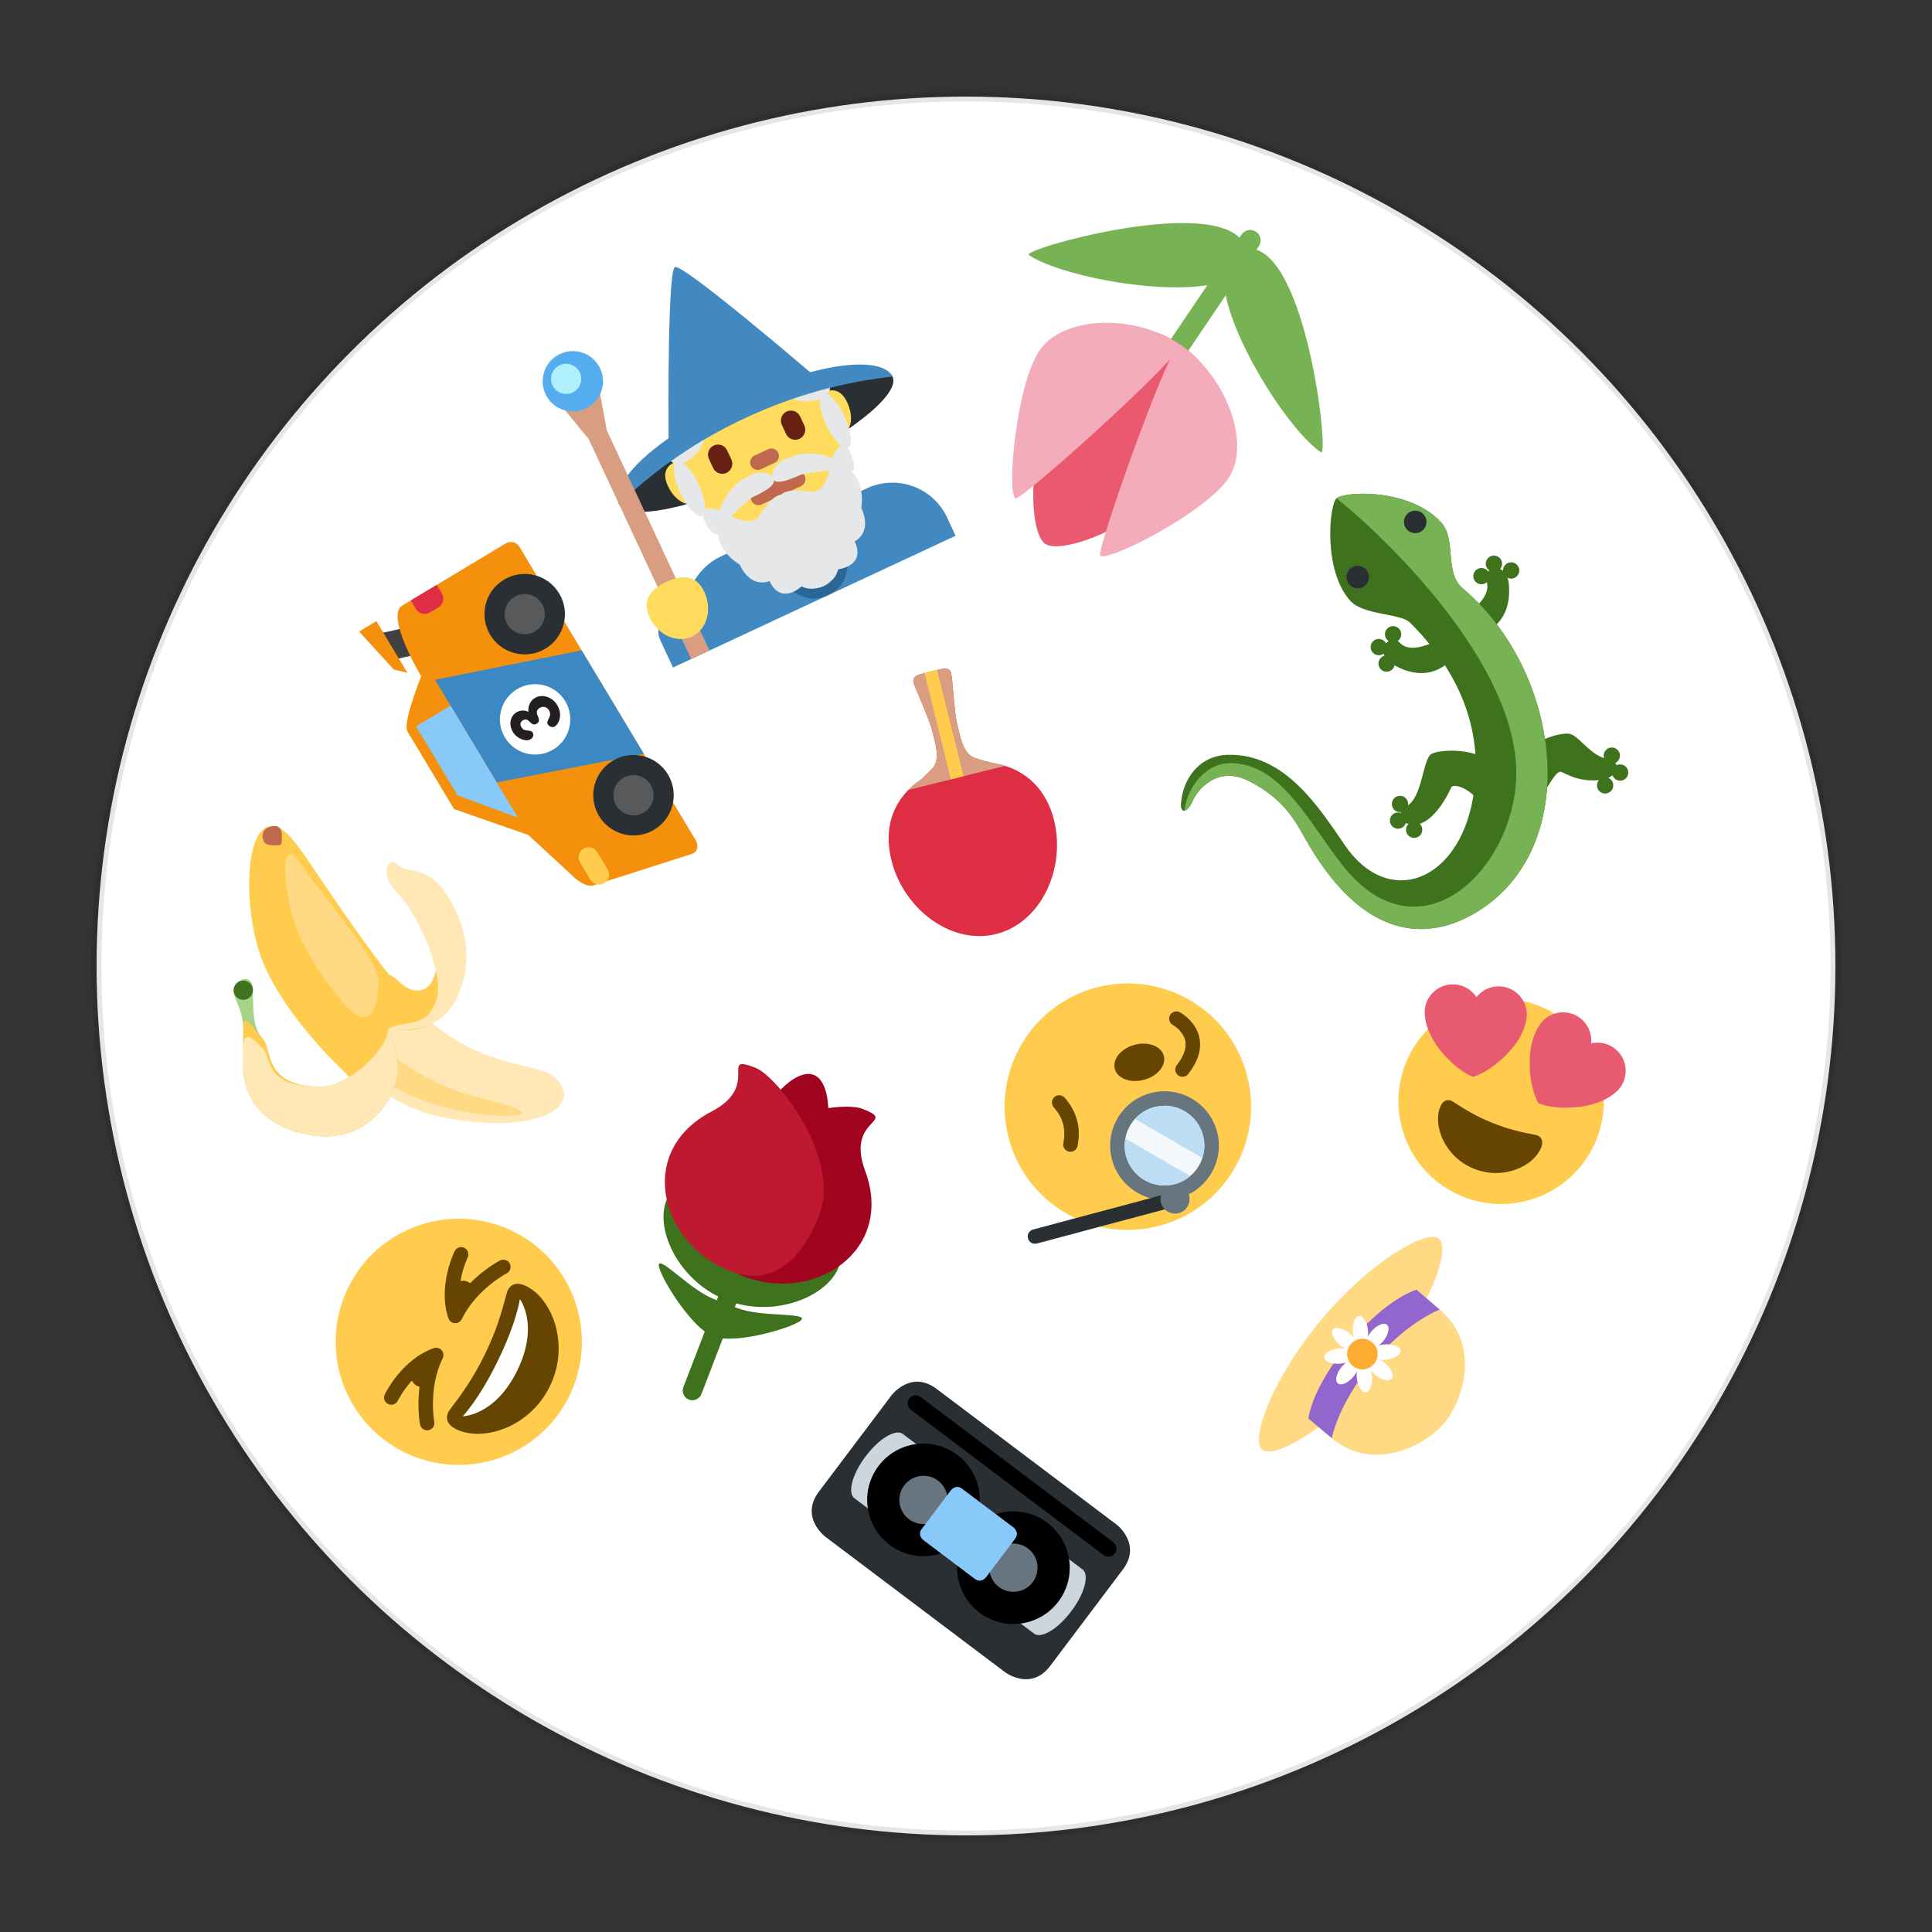 <?xml version="1.0" encoding="UTF-8" standalone="no"?>
<svg
   xmlns:dc="http://purl.org/dc/elements/1.1/"
   xmlns:cc="http://creativecommons.org/ns#"
   xmlns:rdf="http://www.w3.org/1999/02/22-rdf-syntax-ns#"
   xmlns:svg="http://www.w3.org/2000/svg"
   xmlns="http://www.w3.org/2000/svg"
   xmlns:sodipodi="http://sodipodi.sourceforge.net/DTD/sodipodi-0.dtd"
   xmlns:inkscape="http://www.inkscape.org/namespaces/inkscape"
   version="1.1"
   id="svg2"
   viewBox="0 0 200 200"
   height="200px"
   width="200px"
   inkscape:version="0.91 r13725"
   sodipodi:docname="23.svg">
  <rect x="0" y="0" width="200" height="200" fill="#333333" stroke="none"/>
  <sodipodi:namedview
     pagecolor="#ffffff"
     bordercolor="#666666"
     borderopacity="1"
     objecttolerance="10"
     gridtolerance="10"
     guidetolerance="10"
     inkscape:pageopacity="0"
     inkscape:pageshadow="2"
     inkscape:window-width="1920"
     inkscape:window-height="1060"
     id="namedview500"
     showgrid="false"
     inkscape:zoom="3.337544"
     inkscape:cx="103.67886"
     inkscape:cy="88.473262"
     inkscape:window-x="0"
     inkscape:window-y="0"
     inkscape:window-maximized="1"
     inkscape:current-layer="g482" />
  
    <defs id="defs6">

        <clipPath
           id="clipPath28"
           clipPathUnits="userSpaceOnUse">
          <path
             id="path30"
             d="M 4,36 C 0,36 0,32 0,32 L 0,32 0,4 C 0,0 4,0 4,0 l 0,0 28,0 c 4,0 4,4 4,4 l 0,0 0,28 c 0,4 -4,4 -4,4 l 0,0 -28,0 z" />
        </clipPath>


        <clipPath clipPathUnits="userSpaceOnUse" id="clipPath16-rugby">
            <path d="M 0,38 38,38 38,0 0,0 0,38 Z" id="path18"/>
        </clipPath>
        <clipPath clipPathUnits="userSpaceOnUse" id="clipPath28-rugby">
            <path d="M 9.254,28.746 C 2.09,21.582 -0.927,9.561 3.929,3.929 l 0,0 C 9.561,-0.927 21.582,2.09 28.746,9.254 l 0,0 c 7.164,7.164 11.229,17.088 5.324,24.816 l 0,0 c -1.886,1.627 -4.489,2.371 -7.387,2.37 l 0,0 c -5.752,0 -12.665,-2.93 -17.429,-7.694" id="path30"/>
        </clipPath>

        <clipPath clipPathUnits="userSpaceOnUse" id="clipPath16-carrot">
            <path d="M 0,36 36,36 36,0 0,0 0,36 Z" id="path18"/>
        </clipPath>
        <clipPath clipPathUnits="userSpaceOnUse" id="clipPath32-carrot">
            <path d="M 11.815,23.013 C 4.2,15.397 -1.265,2.86 0.502,1.093 l 0,0 c 1.768,-1.768 14.305,3.698 21.92,11.313 l 0,0 c 7.616,7.615 7.562,11.53 4.243,14.85 l 0,0 c -1.328,1.328 -2.752,2.133 -4.47,2.133 l 0,0 c -2.575,0 -5.812,-1.809 -10.38,-6.376" id="path34"/>
        </clipPath>

        <clipPath clipPathUnits="userSpaceOnUse" id="clipPath32-hat">
            <path d="m 5,33.666 c 0,-0.034 0.018,-0.067 0.022,-0.101 l 0,0 C 5.008,33.455 5,33.335 5,33.2 l 0,0 L 6.802,9.616 C 3.299,8.705 1,7.424 1,6 L 1,6 C 1,3.238 9.611,1 19,1 l 0,0 c 9.389,0 18,2.238 18,5 l 0,0 c 0,1.424 -2.298,2.705 -5.801,3.616 l 0,0 L 33,33.184 c 0,0.135 -0.008,0.263 -0.021,0.373 l 0,0 C 32.982,33.591 33,33.632 33,33.666 l 0,0 c 0,1.805 -6.268,3.267 -14,3.267 l 0,0 c -7.732,0 -14,-1.462 -14,-3.267" id="path34"/>
        </clipPath>


        <clipPath clipPathUnits="userSpaceOnUse" id="clipPath48-soccer">
            <path d="M 1,19 C 1,9.059 9.059,1 19,1 l 0,0 c 9.941,0 18,8.059 18,18 l 0,0 c 0,9.941 -8.059,18 -18,18 l 0,0 C 9.059,37 1,28.941 1,19" id="path50"/>
        </clipPath>

        <clipPath clipPathUnits="userSpaceOnUse" id="clipPath28-baguette">
            <path d="M 24.052,31.33 5.126,12.406 C 1.342,8.62 1.288,4.133 2.856,2.564 l 0,0 C 4.424,0.997 8.912,1.049 12.697,4.835 l 0,0 18.925,18.924 c 3.784,3.785 3.837,8.273 2.269,9.841 l 0,0 c -0.605,0.606 -1.647,0.969 -2.915,0.969 l 0,0 c -2.014,0 -4.602,-0.917 -6.924,-3.239" id="path30"/>
        </clipPath>
    </defs>

  <g
     id="layer1">
    <circle
       style="opacity:1;fill:white;stroke:black;stroke-width:1;stroke-miterlimit:4;stroke-dasharray:none;stroke-opacity:0.1"
       id="path4039-0-9"
       cx="100px"
       cy="100px"
       r="90px" />
    <g
       transform="matrix(0.755,-0.352,0.352,0.755,52.885,35.567)"
       id="g8">
      <g
         transform="matrix(1.25,0,0,-1.25,0,45)"
         id="g10">
        <g
           id="g12">
          <g
             clip-path="url(#clipPath16)"
             id="g14">
            <g
               transform="translate(26,8)"
               id="g20">
              <path
                 id="path22"
                 style="fill:#4289c1;fill-opacity:1;fill-rule:nonzero;stroke:none"
                 d="m 0,0 -16,0 c -2.484,0 -4.615,-1.51 -5.527,-3.661 C -21.893,-3.258 -22.416,-3 -23,-3 c -1.1,0 -2,-0.9 -2,-2 l 0,-3 31,0 0,2 C 6,-2.687 3.313,0 0,0"
                 inkscape:connector-curvature="0" />
            </g>
            <g
               transform="translate(14,9)"
               id="g24">
              <path
                 id="path26"
                 style="fill:#2a6797;fill-opacity:1;fill-rule:nonzero;stroke:none"
                 d="M 0,0 8,0 C 8,0 9,-9 4,-9 -1,-9 0,0 0,0"
                 inkscape:connector-curvature="0" />
            </g>
            <g
               transform="translate(33,16.976)"
               id="g28">
              <path
                 id="path35"
                 style="fill:#292f33;fill-opacity:1;fill-rule:nonzero;stroke:none"
                 d="m 0,0 c 0,-1.949 -6.716,-3.529 -15,-3.529 -8.284,0 -15,1.58 -15,3.529 0,1.949 6.716,3.529 15,3.529 8.284,0 15,-1.58 15,-3.529"
                 inkscape:connector-curvature="0" />
            </g>
            <g
               transform="translate(26.34,18.437)"
               id="g32">
              <path
                 id="path38"
                 style="fill:#ffdc5d;fill-opacity:1;fill-rule:nonzero;stroke:none"
                 d="m 0,0 c -0.809,3.6 -4.235,8.65 -8.339,8.65 -4.105,0 -7.531,-5.05 -8.34,-8.65 -0.836,-0.048 -1.494,-0.52 -1.494,-1.889 0,-1.448 0.734,-2.622 1.639,-2.622 0.015,0 0.028,0.006 0.043,0.007 1.064,-4.376 4.31,-8.013 8.152,-8.013 3.842,0 7.088,3.637 8.151,8.013 0.015,-0.001 0.028,-0.007 0.043,-0.007 0.905,0 1.639,1.174 1.639,2.622 C 1.494,-0.52 0.836,-0.048 0,0"
                 inkscape:connector-curvature="0" />
            </g>
            <g
               transform="translate(14,15.291)"
               id="g36">
              <path
                 id="path41"
                 style="fill:#662113;fill-opacity:1;fill-rule:nonzero;stroke:none"
                 d="m 0,0 0,0 c -0.55,0 -1,0.45 -1,1 l 0,1 c 0,0.55 0.45,1 1,1 L 0,3 C 0.55,3 1,2.55 1,2 L 1,1 C 1,0.45 0.55,0 0,0"
                 inkscape:connector-curvature="0" />
            </g>
            <g
               transform="translate(22,15.291)"
               id="g40">
              <path
                 id="path42"
                 style="fill:#662113;fill-opacity:1;fill-rule:nonzero;stroke:none"
                 d="m 0,0 0,0 c -0.55,0 -1,0.45 -1,1 l 0,1 c 0,0.55 0.45,1 1,1 L 0,3 C 0.55,3 1,2.55 1,2 L 1,1 C 1,0.45 0.55,0 0,0"
                 inkscape:connector-curvature="0" />
            </g>
            <g
               transform="translate(18.75,14.176)"
               id="g44">
              <path
                 id="path46"
                 style="fill:#c1694f;fill-opacity:1;fill-rule:nonzero;stroke:none"
                 d="m 0,0 -1.5,0 c -0.413,0 -0.75,0.337 -0.75,0.75 l 0,0 c 0,0.412 0.337,0.75 0.75,0.75 l 1.5,0 c 0.413,0 0.75,-0.338 0.75,-0.75 l 0,0 C 0.75,0.337 0.413,0 0,0"
                 inkscape:connector-curvature="0" />
            </g>
            <g
               transform="translate(20.167,10.967)"
               id="g48">
              <path
                 id="path48"
                 style="fill:#c1694f;fill-opacity:1;fill-rule:nonzero;stroke:none"
                 d="m 0,0 -4.333,0 c -0.413,0 -0.75,0.338 -0.75,0.75 l 0,0.331 c 0,0.412 0.337,0.75 0.75,0.75 l 4.333,0 c 0.413,0 0.75,-0.338 0.75,-0.75 l 0,-0.331 C 0.75,0.338 0.413,0 0,0"
                 inkscape:connector-curvature="0" />
            </g>
            <g
               transform="translate(20.667,10.13)"
               id="g52">
              <path
                 id="path54"
                 style="fill:#e6e7e8;fill-opacity:1;fill-rule:nonzero;stroke:none"
                 d="m 0,0 c -1.885,1.289 -2.667,0.911 -2.667,0.911 0,0 -0.781,0.378 -2.666,-0.911 -1.013,-0.692 -2.025,0.192 -2.745,1.057 0.748,0.276 1.684,0.623 2.675,0.819 1.83,-0.03 2.534,0.225 2.7,0.599 C -2.536,2.111 -1.828,1.877 -0.002,1.869 1.011,1.668 1.968,1.309 2.724,1.032 2.005,0.175 1.002,-0.685 0,0 M 5.757,8.024 C 5.95,8.116 6.105,8.248 6.206,8.423 6.621,9.141 5.987,10.282 4.791,10.972 3.596,11.663 2.291,11.641 1.876,10.923 1.462,10.206 2.096,9.065 3.291,8.374 3.81,8.075 4.345,7.918 4.823,7.885 4.531,7.361 4.333,6.412 4.333,5.317 4.333,4.254 4.519,3.326 4.796,2.793 4.388,2.809 3.843,2.397 3.506,2.029 2.797,2.768 1.665,3.578 0.386,3.831 -1.666,4.237 -2.515,3.445 -2.702,2.898 -2.884,3.445 -3.731,4.246 -5.792,3.838 -7.051,3.589 -8.166,2.8 -8.877,2.071 c -0.339,0.356 -0.86,0.737 -1.253,0.722 0.278,0.533 0.463,1.461 0.463,2.524 0,1.101 -0.2,2.053 -0.494,2.575 0.566,-0.064 1.274,0.091 1.952,0.482 1.196,0.691 1.83,1.832 1.415,2.549 -0.414,0.718 -1.719,0.74 -2.915,0.049 -1.195,-0.69 -1.829,-1.831 -1.415,-2.549 0.051,-0.087 0.115,-0.162 0.189,-0.229 -0.421,-0.353 -0.732,-1.501 -0.732,-2.877 0,-1.657 0.448,-3 1,-3 0.02,0 0.039,0.014 0.059,0.018 C -10.644,2.199 -10.667,2.033 -10.667,1.823 -10.667,0 -10,0 -10,0 c -0.667,-1.823 0.667,-3.66 0.667,-3.66 0,-2.735 2,-2.735 2,-2.735 0,-2.735 2.666,-1.823 2.666,-1.823 0.667,-0.912 2,-0.912 2,-0.912 0,0 1.334,0 2,0.912 0,0 2.667,-0.912 2.667,1.823 0,0 2,0 2,2.735 0,0 1.333,1.837 0.667,3.66 0,0 0.666,0 0.666,1.823 0,0.21 -0.022,0.376 -0.058,0.512 0.019,-0.004 0.038,-0.018 0.058,-0.018 0.553,0 1,1.343 1,3 0,1.2 -0.236,2.227 -0.576,2.707"
                 inkscape:connector-curvature="0" />
            </g>
            <g
               transform="translate(25.765,20.843)"
               id="g56">
              <path
                 id="path58"
                 style="fill:#4289c1;fill-opacity:1;fill-rule:nonzero;stroke:none"
                 d="m 0,0 c -1.228,2.686 -6.972,15.157 -7.765,15.157 -0.794,0 -6.538,-12.471 -7.766,-15.157 -4.819,-0.844 -7.234,-2.438 -7.234,-3.843 6,2 11,2.443 15,2.443 4,0 9,-0.443 15,-2.443 C 7.235,-2.438 4.819,-0.844 0,0"
                 inkscape:connector-curvature="0" />
            </g>
            <g
               transform="translate(5,0)"
               id="g60">
              <path
                 id="path62"
                 style="fill:#d99e82;fill-opacity:1;fill-rule:nonzero;stroke:none"
                 d="M 0,0 -2,0 -2,24.138 -3,28 1,28 0,24.138 0,0 Z"
                 inkscape:connector-curvature="0" />
            </g>
            <g
               transform="translate(7,30)"
               id="g64">
              <path
                 id="path66"
                 style="fill:#55acee;fill-opacity:1;fill-rule:nonzero;stroke:none"
                 d="m 0,0 c 0,-1.657 -1.343,-3 -3,-3 -1.657,0 -3,1.343 -3,3 0,1.657 1.343,3 3,3 1.657,0 3,-1.343 3,-3"
                 inkscape:connector-curvature="0" />
            </g>
            <g
               transform="translate(5,30.5)"
               id="g68">
              <path
                 id="path70"
                 style="fill:#b0f0ff;fill-opacity:1;fill-rule:nonzero;stroke:none"
                 d="M 0,0 C 0,-0.828 -0.672,-1.5 -1.5,-1.5 -2.328,-1.5 -3,-0.828 -3,0 -3,0.828 -2.328,1.5 -1.5,1.5 -0.672,1.5 0,0.828 0,0"
                 inkscape:connector-curvature="0" />
            </g>
            <g
               transform="translate(7,5.5)"
               id="g72">
              <path
                 id="path74"
                 style="fill:#ffdc5d;fill-opacity:1;fill-rule:nonzero;stroke:none"
                 d="m 0,0 c 0,-1.933 -1.343,-3.5 -3,-3.5 -1.657,0 -3,1.567 -3,3.5 0,1.933 1.343,2.5 3,2.5 1.657,0 3,-0.567 3,-2.5"
                 inkscape:connector-curvature="0" />
            </g>
          </g>
        </g>
      </g>
    </g>
    <g
       transform="matrix(0.747,0.287,-0.287,0.747,66.851,103.523)"
       id="g42">
      <g
         transform="matrix(1.25,0,0,-1.25,0,47.5)"
         id="g45">
        <g
           id="g47">
          <g
             clip-path="url(#clipPath16)"
             id="g49">
            <g
               transform="translate(20.32,11.642)"
               id="g51">
              <path
                 id="path53"
                 style="fill:#3e721d;fill-opacity:1;fill-rule:nonzero;stroke:none"
                 d="m 0,0 c -0.113,0 -0.217,-0.003 -0.32,-0.005 l 0,0.415 c 4.804,0.479 8.548,4.264 8.548,7.301 0,3.249 0,-1.47 -9.562,-1.47 -9.558,0 -9.558,4.719 -9.558,1.47 0,-3.043 3.757,-6.838 8.572,-7.305 l 0,-0.411 C -2.424,-0.003 -2.527,0 -2.641,0 c -2.553,0 -6.603,2.05 -6.603,1.32 0,-0.645 4.186,-4.016 6.924,-4.796 l 0,-6.166 c 0,-0.552 0.447,-1 1,-1 0.552,0 1,0.448 1,1 l 0,6.166 C 2.418,-2.696 6.604,0.675 6.604,1.32 6.604,2.05 2.554,0 0,0"
                 inkscape:connector-curvature="0" />
            </g>
            <g
               transform="translate(27.527,29.647)"
               id="g55">
              <path
                 id="path57"
                 style="fill:#a0041e;fill-opacity:1;fill-rule:nonzero;stroke:none"
                 d="m 0,0 c -3.887,4.412 1.506,5.882 -2.592,5.882 -0.713,0 -1.921,-0.44 -3.29,-1.189 -0.694,1.572 -1.622,2.66 -2.645,2.66 -2.051,0 -3.726,-4.342 -3.873,-8.27 -1.109,-1.542 -1.855,-3.234 -1.855,-4.965 0,-6.092 2.59,-8.824 6.479,-8.824 C 0,-14.706 5.867,-6.658 0,0"
                 inkscape:connector-curvature="0" />
            </g>
            <g
               transform="translate(24.727,23.765)"
               id="g59">
              <path
                 id="path61"
                 style="fill:#be1931;fill-opacity:1;fill-rule:nonzero;stroke:none"
                 d="m 0,0 c 0,-6.092 -2.59,-8.823 -6.479,-8.823 -7.776,0 -13.644,8.048 -7.776,14.705 3.888,4.412 -1.506,5.883 2.592,5.883 C -9.071,11.765 0,6.091 0,0"
                 inkscape:connector-curvature="0" />
            </g>
          </g>
        </g>
      </g>
    </g>
    <g
       transform="matrix(0.735,0.575,-0.575,0.735,142.228,46.241)"
       id="g63">
      <g
         transform="matrix(1.25,0,0,-1.25,0,45)"
         id="g65">
        <g
           id="g67">
          <g
             clip-path="url(#clipPath16)"
             id="g69">
            <g
               transform="translate(15.66,29.156)"
               id="g71">
              <path
                 id="path73"
                 style="fill:#3e721d;fill-opacity:1;fill-rule:nonzero;stroke:none"
                 d="M 0,0 C 0.485,2.03 0.384,3.139 -0.553,3.677 -1.49,4.214 -0.217,6.342 1.424,4.469 3.065,2.596 2.852,0.851 2.085,-0.383 1.319,-1.618 -0.249,-1.043 0,0"
                 inkscape:connector-curvature="0" />
            </g>
            <g
               transform="translate(15.18,26.205)"
               id="g75">
              <path
                 id="path77"
                 style="fill:#3e721d;fill-opacity:1;fill-rule:nonzero;stroke:none"
                 d="m 0,0 c -0.916,-1.877 -1.699,-2.668 -2.764,-2.487 -1.064,0.18 -1.434,-2.271 1.023,-1.868 2.457,0.402 3.402,1.885 3.595,3.326 C 2.047,0.411 0.471,0.964 0,0"
                 inkscape:connector-curvature="0" />
            </g>
            <g
               transform="translate(26.516,19.944)"
               id="g79">
              <path
                 id="path81"
                 style="fill:#3e721d;fill-opacity:1;fill-rule:nonzero;stroke:none"
                 d="m 0,0 c -2.072,1.377 -5.382,-1.43 -5.699,-2.28 -0.318,-0.85 1.72,-3.461 1.145,-4.94 -0.577,-1.476 1.142,-1.768 1.92,-0.491 0.779,1.278 0.304,3.612 0.157,4.169 -0.149,0.557 2.189,1.219 3.67,0.037 C 2.676,-4.686 0.871,-0.58 0,0"
                 inkscape:connector-curvature="0" />
            </g>
            <g
               transform="translate(27.584,20.762)"
               id="g83">
              <path
                 id="path85"
                 style="fill:#3e721d;fill-opacity:1;fill-rule:nonzero;stroke:none"
                 d="M 0,0 C -1.546,1.949 0.975,5.482 1.794,5.87 2.615,6.257 4.366,5.467 5.791,6.164 7.215,6.861 7.536,5.31 6.441,4.29 5.214,3.148 4.2,2.956 3.322,2.765 2.759,2.643 3.29,0.732 3.314,-1.206 3.336,-3.004 0.65,-0.82 0,0"
                 inkscape:connector-curvature="0" />
            </g>
            <g
               transform="translate(15.319,32.833)"
               id="g87">
              <path
                 id="path89"
                 style="fill:#3e721d;fill-opacity:1;fill-rule:nonzero;stroke:none"
                 d="m 0,0 c 0,-0.4 -0.324,-0.724 -0.724,-0.724 -0.399,0 -0.723,0.324 -0.723,0.724 0,0.399 0.324,0.724 0.723,0.724 C -0.324,0.724 0,0.399 0,0"
                 inkscape:connector-curvature="0" />
            </g>
            <g
               transform="translate(12.32,23.936)"
               id="g91">
              <path
                 id="path93"
                 style="fill:#3e721d;fill-opacity:1;fill-rule:nonzero;stroke:none"
                 d="m 0,0 c 0,-0.399 -0.324,-0.724 -0.724,-0.724 -0.399,0 -0.724,0.325 -0.724,0.724 0,0.399 0.325,0.724 0.724,0.724 C -0.324,0.724 0,0.399 0,0"
                 inkscape:connector-curvature="0" />
            </g>
            <g
               transform="translate(12.022,22.259)"
               id="g95">
              <path
                 id="path97"
                 style="fill:#3e721d;fill-opacity:1;fill-rule:nonzero;stroke:none"
                 d="m 0,0 c 0,-0.4 -0.324,-0.724 -0.724,-0.724 -0.4,0 -0.724,0.324 -0.724,0.724 0,0.399 0.324,0.724 0.724,0.724 C -0.324,0.724 0,0.399 0,0"
                 inkscape:connector-curvature="0" />
            </g>
            <g
               transform="translate(13.469,21.535)"
               id="g99">
              <path
                 id="path101"
                 style="fill:#3e721d;fill-opacity:1;fill-rule:nonzero;stroke:none"
                 d="m 0,0 c 0,-0.4 -0.324,-0.724 -0.724,-0.724 -0.399,0 -0.723,0.324 -0.723,0.724 0,0.4 0.324,0.724 0.723,0.724 C -0.324,0.724 0,0.4 0,0"
                 inkscape:connector-curvature="0" />
            </g>
            <g
               transform="translate(22.044,12.687)"
               id="g103">
              <path
                 id="path105"
                 style="fill:#3e721d;fill-opacity:1;fill-rule:nonzero;stroke:none"
                 d="m 0,0 c 0.128,-0.378 -0.073,-0.791 -0.452,-0.92 -0.377,-0.129 -0.789,0.075 -0.918,0.453 -0.129,0.378 0.072,0.79 0.45,0.919 C -0.541,0.581 -0.129,0.378 0,0"
                 inkscape:connector-curvature="0" />
            </g>
            <g
               transform="translate(22.816,11.419)"
               id="g107">
              <path
                 id="path109"
                 style="fill:#3e721d;fill-opacity:1;fill-rule:nonzero;stroke:none"
                 d="m 0,0 c 0.128,-0.378 -0.073,-0.79 -0.452,-0.919 -0.377,-0.128 -0.789,0.074 -0.918,0.452 -0.129,0.377 0.073,0.79 0.451,0.918 C -0.54,0.581 -0.129,0.378 0,0"
                 inkscape:connector-curvature="0" />
            </g>
            <g
               transform="translate(24.443,11.659)"
               id="g111">
              <path
                 id="path113"
                 style="fill:#3e721d;fill-opacity:1;fill-rule:nonzero;stroke:none"
                 d="m 0,0 c 0.13,-0.377 -0.073,-0.79 -0.452,-0.919 -0.376,-0.129 -0.788,0.074 -0.917,0.451 -0.129,0.378 0.073,0.791 0.45,0.919 C -0.54,0.581 -0.128,0.378 0,0"
                 inkscape:connector-curvature="0" />
            </g>
            <g
               transform="translate(34.246,27.411)"
               id="g115">
              <path
                 id="path117"
                 style="fill:#3e721d;fill-opacity:1;fill-rule:nonzero;stroke:none"
                 d="m 0,0 c 0,-0.399 -0.325,-0.724 -0.725,-0.724 -0.399,0 -0.723,0.325 -0.723,0.724 0,0.4 0.324,0.725 0.723,0.725 C -0.325,0.725 0,0.4 0,0"
                 inkscape:connector-curvature="0" />
            </g>
            <g
               transform="translate(35.75,26.686)"
               id="g119">
              <path
                 id="path121"
                 style="fill:#3e721d;fill-opacity:1;fill-rule:nonzero;stroke:none"
                 d="m 0,0 c 0,-0.399 -0.324,-0.724 -0.725,-0.724 -0.398,0 -0.722,0.325 -0.722,0.724 0,0.399 0.324,0.724 0.722,0.724 C -0.324,0.724 0,0.399 0,0"
                 inkscape:connector-curvature="0" />
            </g>
            <g
               transform="translate(35.404,24.97)"
               id="g123">
              <path
                 id="path125"
                 style="fill:#3e721d;fill-opacity:1;fill-rule:nonzero;stroke:none"
                 d="m 0,0 c 0,-0.399 -0.324,-0.724 -0.725,-0.724 -0.399,0 -0.723,0.325 -0.723,0.724 0,0.399 0.324,0.724 0.723,0.724 C -0.324,0.724 0,0.399 0,0"
                 inkscape:connector-curvature="0" />
            </g>
            <g
               transform="translate(15.512,34.382)"
               id="g76">
              <path
                 id="path78"
                 style="fill:#3e721d;fill-opacity:1;fill-rule:nonzero;stroke:none"
                 d="m 0,0 c 0,-0.399 -0.324,-0.724 -0.724,-0.724 -0.4,0 -0.724,0.325 -0.724,0.724 0,0.4 0.324,0.724 0.724,0.724 C -0.324,0.724 0,0.4 0,0"
                 inkscape:connector-curvature="0" />
            </g>
            <g
               transform="translate(17.084,34.851)"
               id="g80">
              <path
                 id="path82"
                 style="fill:#3e721d;fill-opacity:1;fill-rule:nonzero;stroke:none"
                 d="m 0,0 c 0,-0.4 -0.324,-0.724 -0.724,-0.724 -0.399,0 -0.723,0.324 -0.723,0.724 0,0.399 0.324,0.724 0.723,0.724 C -0.324,0.724 0,0.399 0,0"
                 inkscape:connector-curvature="0" />
            </g>
            <g
               transform="translate(0.208,30.348)"
               id="g84">
              <path
                 id="path86"
                 style="fill:#3e721d;fill-opacity:1;fill-rule:nonzero;stroke:none"
                 d="m 0,0 c 0.264,1.053 4.656,4.723 8.641,4.034 2.024,-0.351 2.942,-3.354 5.102,-3.429 11.29,-0.389 22.272,-11.138 18.847,-21.391 -1.505,-4.506 -5.618,-8.797 -15.461,-5.001 -1.955,0.754 -3.97,1.986 -7.824,1.227 -2.852,-0.563 -3.149,-3.159 -2.803,-4.497 0.272,-1.048 -0.161,-1.582 -0.7,-0.759 -1.226,1.868 -1.317,4.348 0.642,5.956 3.912,3.211 9.248,1.284 13.138,0.059 6.481,-2.044 9.917,3.651 6.345,10.315 -3.503,6.54 -9.812,8.324 -14.005,8.817 C 10.754,-4.532 8.283,-6.718 6.555,-6.412 2.935,-5.769 -0.19,-0.764 0,0"
                 inkscape:connector-curvature="0" />
            </g>
            <g
               transform="translate(0.208,30.348)"
               id="g88">
              <path
                 id="path90"
                 style="fill:#77b255;fill-opacity:1;fill-rule:nonzero;stroke:none"
                 d="m 0,0 c 0.264,1.053 4.656,4.723 8.641,4.034 2.024,-0.351 2.942,-3.354 5.102,-3.429 11.29,-0.389 22.272,-11.138 18.847,-21.391 -1.505,-4.506 -5.618,-8.797 -15.461,-5.001 -1.955,0.754 -3.97,1.986 -7.824,1.227 -2.852,-0.563 -3.149,-3.159 -2.803,-4.497 0.134,-0.516 0.098,-0.906 -0.039,-1.073 -0.921,1.282 -1.362,4.34 0.662,5.865 3.539,2.667 8.568,0.131 13.301,-1.042 10.251,-2.541 12.183,7.995 7.908,14.875 C 23.147,-2.084 6.792,-0.098 0,0"
                 inkscape:connector-curvature="0" />
            </g>
            <g
               transform="translate(8,33)"
               id="g92">
              <path
                 id="path94"
                 style="fill:#292f33;fill-opacity:1;fill-rule:nonzero;stroke:none"
                 d="m 0,0 c 0,-0.552 -0.448,-1 -1,-1 -0.552,0 -1,0.448 -1,1 0,0.552 0.448,1 1,1 0.552,0 1,-0.448 1,-1"
                 inkscape:connector-curvature="0" />
            </g>
            <g
               transform="translate(7,26)"
               id="g96">
              <path
                 id="path98"
                 style="fill:#292f33;fill-opacity:1;fill-rule:nonzero;stroke:none"
                 d="m 0,0 c 0,-0.552 -0.448,-1 -1,-1 -0.552,0 -1,0.448 -1,1 0,0.552 0.448,1 1,1 0.552,0 1,-0.448 1,-1"
                 inkscape:connector-curvature="0" />
            </g>
          </g>
        </g>
      </g>
    </g>
    <g
       transform="matrix(-0.407,0.485,-0.485,-0.407,164.037,139.846)"
       id="g139">
      <g
         transform="matrix(1.25,0,0,-1.25,0,47.5)"
         id="g141">
        <g
           id="g143">
          <g
             clip-path="url(#clipPath16)"
             id="g145">
            <g
               transform="translate(37,14)"
               id="g147">
              <path
                 id="path149"
                 style="fill:#ffd983;fill-opacity:1;fill-rule:nonzero;stroke:none"
                 d="m 0,0 c 0,-2.071 -8.059,-5 -18,-5 -9.941,0 -18,2.929 -18,5 0,2.071 8.059,5 18,5 C -8.059,5 0,2.071 0,0"
                 inkscape:connector-curvature="0" />
            </g>
            <g
               transform="translate(30,20)"
               id="g151">
              <path
                 id="path153"
                 style="fill:#ffd983;fill-opacity:1;fill-rule:nonzero;stroke:none"
                 d="m 0,0 c 0,-1.566 -4.925,-6 -11,-6 -6.075,0 -10.957,4.434 -10.957,6 0,7 6.957,10 10.957,10 C -7,10 0,7 0,0"
                 inkscape:connector-curvature="0" />
            </g>
            <g
               transform="translate(30,16)"
               id="g155">
              <path
                 id="path157"
                 style="fill:#9266cc;fill-opacity:1;fill-rule:nonzero;stroke:none"
                 d="m 0,0 c -5,-3 -17,-3 -22,0 0,0.492 0.043,3.535 0.043,4 C -16,1 -6,1 0,4 -0.003,3.535 0,0.492 0,0"
                 inkscape:connector-curvature="0" />
            </g>
            <g
               transform="translate(20,13)"
               id="g159">
              <path
                 id="path161"
                 style="fill:#ffffff;fill-opacity:1;fill-rule:nonzero;stroke:none"
                 d="m 0,0 c 0,-1.104 -0.448,-2 -1,-2 -0.553,0 -1,0.896 -1,2 0,1.104 0.447,2 1,2 0.552,0 1,-0.896 1,-2"
                 inkscape:connector-curvature="0" />
            </g>
            <g
               transform="translate(20,19)"
               id="g163">
              <path
                 id="path165"
                 style="fill:#ffffff;fill-opacity:1;fill-rule:nonzero;stroke:none"
                 d="m 0,0 c 0,-1.104 -0.448,-2 -1,-2 -0.553,0 -1,0.896 -1,2 0,1.104 0.447,2 1,2 0.552,0 1,-0.896 1,-2"
                 inkscape:connector-curvature="0" />
            </g>
            <g
               transform="translate(17.586,13.172)"
               id="g167">
              <path
                 id="path169"
                 style="fill:#ffffff;fill-opacity:1;fill-rule:nonzero;stroke:none"
                 d="m 0,0 c -0.781,-0.781 -1.731,-1.098 -2.122,-0.707 -0.39,0.391 -0.073,1.34 0.707,2.121 0.782,0.781 1.731,1.098 2.122,0.707 C 1.098,1.73 0.781,0.78 0,0"
                 inkscape:connector-curvature="0" />
            </g>
            <g
               transform="translate(21.828,17.414)"
               id="g171">
              <path
                 id="path173"
                 style="fill:#ffffff;fill-opacity:1;fill-rule:nonzero;stroke:none"
                 d="m 0,0 c -0.78,-0.781 -1.73,-1.098 -2.121,-0.707 -0.391,0.391 -0.074,1.34 0.707,2.122 0.781,0.78 1.73,1.097 2.121,0.707 C 1.098,1.731 0.781,0.781 0,0"
                 inkscape:connector-curvature="0" />
            </g>
            <g
               transform="translate(16,15)"
               id="g175">
              <path
                 id="path177"
                 style="fill:#ffffff;fill-opacity:1;fill-rule:nonzero;stroke:none"
                 d="M 0,0 C -1.105,0 -2,0.448 -2,1 -2,1.553 -1.105,2 0,2 1.104,2 2,1.553 2,1 2,0.447 1.104,0 0,0"
                 inkscape:connector-curvature="0" />
            </g>
            <g
               transform="translate(22,15)"
               id="g179">
              <path
                 id="path181"
                 style="fill:#ffffff;fill-opacity:1;fill-rule:nonzero;stroke:none"
                 d="M 0,0 C -1.104,-0.001 -2,0.447 -2,1 -2,1.553 -1.104,2 0,2 1.104,2 2,1.553 2,1 2,0.448 1.104,0 0,0"
                 inkscape:connector-curvature="0" />
            </g>
            <g
               transform="translate(16.172,17.413)"
               id="g183">
              <path
                 id="path185"
                 style="fill:#ffffff;fill-opacity:1;fill-rule:nonzero;stroke:none"
                 d="M 0,0 C -0.782,0.782 -1.098,1.732 -0.708,2.122 -0.317,2.513 0.633,2.196 1.414,1.415 2.195,0.633 2.512,-0.315 2.121,-0.706 1.73,-1.098 0.78,-0.78 0,0"
                 inkscape:connector-curvature="0" />
            </g>
            <g
               transform="translate(20.414,13.171)"
               id="g187">
              <path
                 id="path189"
                 style="fill:#ffffff;fill-opacity:1;fill-rule:nonzero;stroke:none"
                 d="M 0,0 C -0.782,0.78 -1.098,1.73 -0.707,2.121 -0.316,2.513 0.633,2.195 1.414,1.414 2.195,0.634 2.512,-0.316 2.121,-0.707 1.731,-1.097 0.781,-0.781 0,0"
                 inkscape:connector-curvature="0" />
            </g>
            <g
               transform="translate(21,16)"
               id="g191">
              <path
                 id="path193"
                 style="fill:#ffac33;fill-opacity:1;fill-rule:nonzero;stroke:none"
                 d="m 0,0 c 0,-1.104 -0.896,-2 -2,-2 -1.105,0 -2,0.896 -2,2 0,1.104 0.895,2 2,2 1.104,0 2,-0.896 2,-2"
                 inkscape:connector-curvature="0" />
            </g>
          </g>
        </g>
      </g>
    </g>
    <g
       transform="matrix(0.263,-0.539,0.539,0.263,28.442,145.46)"
       id="g195">
      <g
         transform="matrix(1.25,0,0,-1.25,0,47.5)"
         id="g197">
        <g
           id="g199">
          <g
             clip-path="url(#clipPath16)"
             id="g201">
            <g
               transform="translate(36,19)"
               id="g203">
              <path
                 id="path205"
                 style="fill:#ffcc4d;fill-opacity:1;fill-rule:nonzero;stroke:none"
                 d="m 0,0 c 0,-9.389 -7.611,-17 -17,-17 -9.388,0 -17,7.611 -17,17 0,9.388 7.612,17 17,17 C -7.611,17 0,9.388 0,0"
                 inkscape:connector-curvature="0" />
            </g>
            <g
               transform="translate(19,15)"
               id="g207">
              <path
                 id="path209"
                 style="fill:#664500;fill-opacity:1;fill-rule:nonzero;stroke:none"
                 d="m 0,0 c -3.623,0 -6.027,0.422 -9,1 -0.679,0.131 -2,0 -2,-2 0,-4 4.595,-9 11,-9 6.404,0 11,5 11,9 C 11,1 9.679,1.132 9,1 6.027,0.422 3.623,0 0,0"
                 inkscape:connector-curvature="0" />
            </g>
            <g
               transform="translate(10,14)"
               id="g211">
              <path
                 id="path213"
                 style="fill:#ffffff;fill-opacity:1;fill-rule:nonzero;stroke:none"
                 d="m 0,0 c 0,0 3,-1 9,-1 6,0 9,1 9,1 0,0 -2,-4 -9,-4 -7,0 -9,4 -9,4"
                 inkscape:connector-curvature="0" />
            </g>
            <g
               transform="translate(31.6,18.8)"
               id="g215">
              <path
                 id="path217"
                 style="fill:#664500;fill-opacity:1;fill-rule:nonzero;stroke:none"
                 d="M 0,0 C -0.114,0.085 -1.931,1.426 -4.646,2.344 -4.619,2.459 -4.6,2.577 -4.6,2.7 -4.6,3.069 -4.738,3.403 -4.959,3.664 -3.156,4.185 -1.625,4.2 -1.598,4.2 -1.047,4.202 -0.6,4.65 -0.601,5.202 -0.602,5.753 -1.048,6.2 -1.6,6.2 -1.82,6.2 -7.051,6.163 -10.307,2.907 -10.593,2.621 -10.679,2.191 -10.523,1.817 -10.369,1.444 -10.004,1.2 -9.6,1.2 c 4.59,0 8.364,-2.772 8.402,-2.801 0.18,-0.133 0.389,-0.198 0.597,-0.198 0.305,0 0.606,0.139 0.802,0.401 C 0.531,-0.956 0.441,-0.331 0,0"
                 inkscape:connector-curvature="0" />
            </g>
            <g
               transform="translate(16.707,21.707)"
               id="g219">
              <path
                 id="path221"
                 style="fill:#664500;fill-opacity:1;fill-rule:nonzero;stroke:none"
                 d="m 0,0 c -3.255,3.255 -8.486,3.293 -8.707,3.293 -0.552,0 -0.999,-0.447 -0.999,-0.999 -0.001,-0.551 0.446,-1 0.998,-1.001 0.026,0 1.558,-0.016 3.36,-0.536 -0.22,-0.261 -0.359,-0.595 -0.359,-0.964 0,-0.123 0.019,-0.241 0.047,-0.356 -2.716,-0.918 -4.533,-2.259 -4.647,-2.344 -0.442,-0.331 -0.531,-0.958 -0.2,-1.4 0.196,-0.262 0.497,-0.4 0.801,-0.4 0.208,0 0.419,0.065 0.599,0.2 0.037,0.028 3.787,2.8 8.4,2.8 0.404,0 0.769,0.244 0.924,0.617 C 0.372,-0.716 0.286,-0.286 0,0"
                 inkscape:connector-curvature="0" />
            </g>
          </g>
        </g>
      </g>
    </g>
    <g
       transform="matrix(-0.718,-0.485,0.485,-0.718,124.647,68.715)"
       id="g223">
      <g
         transform="matrix(1.25,0,0,-1.25,0,47.5)"
         id="g225">
        <g
           id="g227">
          <g
             clip-path="url(#clipPath16)"
             id="g229">
            <g
               transform="translate(35.751,15)"
               id="g231">
              <path
                 id="path233"
                 style="fill:#77b255;fill-opacity:1;fill-rule:nonzero;stroke:none"
                 d="m 0,0 c -3.382,0 -11.9,-3.549 -15.751,-7.158 l 0,12.158 c 0,0.553 -0.447,1 -1,1 -0.552,0 -1,-0.447 -1,-1 l 0,-12.341 C -21.504,-3.669 -30.26,0 -33.699,0 c -0.929,0 10.861,-13.992 15.948,-12.599 l 0,-0.401 c 0,-0.553 0.448,-1 1,-1 0.553,0 1,0.447 1,1 l 0,0.356 C -10.563,-13.638 0.917,0 0,0"
                 inkscape:connector-curvature="0" />
            </g>
            <g
               transform="translate(26,23.584)"
               id="g235">
              <path
                 id="path237"
                 style="fill:#ea596e;fill-opacity:1;fill-rule:nonzero;stroke:none"
                 d="m 0,0 c 0,-6.351 -1.707,-9.583 -7,-9.583 -5.293,0 -7,3.232 -7,9.583 0,6.351 5,13.417 7,13.417 2,0 7,-7.066 7,-13.417"
                 inkscape:connector-curvature="0" />
            </g>
            <g
               transform="translate(23.795,35)"
               id="g239">
              <path
                 id="path241"
                 style="fill:#f4abba;fill-opacity:1;fill-rule:nonzero;stroke:none"
                 d="M 0,0 C -0.48,0 -4.106,-14.271 -4.803,-19.279 -5.549,-14.271 -9.314,0 -9.795,0 c -1,0 -6,-9 -6,-13 0,-4 5.707,-8 11,-8 C 0.498,-21 6,-17 6,-13 6,-9 1,0 0,0"
                 inkscape:connector-curvature="0" />
            </g>
          </g>
        </g>
      </g>
    </g>
    <g
       transform="matrix(0.464,0.187,-0.187,0.464,148.818,98.546)"
       id="g243">
      <g
         transform="matrix(1.25,0,0,-1.25,0,47.5)"
         id="g245">
        <g
           id="g247">
          <g
             id="g249">
            <g
               transform="translate(36,19)"
               id="g251">
              <path
                 id="path253"
                 style="fill:#ffcc4d;fill-opacity:1;fill-rule:nonzero;stroke:none"
                 d="m 0,0 c 0,-9.389 -7.611,-17 -17,-17 -9.389,0 -17,7.611 -17,17 0,9.389 7.611,17 17,17 C -7.611,17 0,9.389 0,0"
                 inkscape:connector-curvature="0" />
            </g>
            <g
               transform="translate(19,15.151)"
               id="g255">
              <path
                 id="path257"
                 style="fill:#664500;fill-opacity:1;fill-rule:nonzero;stroke:none"
                 d="m 0,0 c -2.966,0 -4.935,0.346 -7.369,0.819 -0.557,0.107 -1.638,0 -1.638,-1.637 0,-3.276 3.763,-7.37 9.007,-7.37 5.244,0 9.007,4.094 9.007,7.37 0,1.637 -1.082,1.745 -1.638,1.637 C 4.936,0.346 2.967,0 0,0"
                 inkscape:connector-curvature="0" />
            </g>
            <g
               transform="translate(17.65,33.719)"
               id="g259">
              <path
                 id="path261"
                 style="fill:#e75a70;fill-opacity:1;fill-rule:nonzero;stroke:none"
                 d="m 0,0 c -0.859,2.431 -3.524,3.707 -5.956,2.85 -1.476,-0.521 -2.521,-1.711 -2.928,-3.105 -1.191,0.83 -2.751,1.1 -4.224,0.581 -2.431,-0.858 -3.708,-3.525 -2.85,-5.956 0.122,-0.345 0.284,-0.663 0.472,-0.958 1.951,-3.582 7.588,-6.1 11.002,-6.131 2.636,2.167 5.446,7.664 4.717,11.677 C 0.195,-0.694 0.12,-0.344 0,0"
                 inkscape:connector-curvature="0" />
            </g>
            <g
               transform="translate(20.35,33.719)"
               id="g263">
              <path
                 id="path265"
                 style="fill:#e75a70;fill-opacity:1;fill-rule:nonzero;stroke:none"
                 d="m 0,0 c 0.859,2.431 3.525,3.707 5.956,2.85 1.477,-0.521 2.521,-1.711 2.929,-3.105 1.191,0.83 2.751,1.1 4.224,0.581 2.43,-0.858 3.707,-3.525 2.85,-5.956 -0.123,-0.345 -0.284,-0.663 -0.473,-0.958 -1.951,-3.582 -7.588,-6.1 -11.002,-6.131 -2.636,2.167 -5.445,7.664 -4.716,11.677 C -0.194,-0.694 -0.119,-0.344 0,0"
                 inkscape:connector-curvature="0" />
            </g>
          </g>
        </g>
      </g>
    </g>
    <g
       transform="matrix(-0.429,-0.714,0.714,-0.429,42.2,106.083)"
       id="g267">
      <g
         transform="matrix(1.25,0,0,-1.25,0,45)"
         id="g269">
        <g
           transform="translate(30,13)"
           id="g271">
          <path
             id="path183"
             style="fill:#414042;fill-opacity:1;fill-rule:nonzero;stroke:none"
             d="M 0,0 3,0 5,6 2,6 0,0 Z"
             inkscape:connector-curvature="0" />
        </g>
        <g
           id="g16">
          <g
             clip-path="url(#clipPath20)"
             id="g18">
            <g
               transform="translate(29,17)"
               id="g276">
              <path
                 id="path278"
                 style="fill:#f4900c;fill-opacity:1;fill-rule:nonzero;stroke:none"
                 d="m 0,0 c 0,0 -3,4 -4,4 l -9,0 -6,-5 -6.081,-1.77 c -0.62,-0.217 -1.45,-0.636 -1.56,-1.23 L -29,-14 c -0.125,-0.646 0.448,-1 1,-1 l 34,0 c 0.553,0 1,0.447 1,1 l 0,7 0,1 0,4 C 7,0 0,0 0,0"
                 inkscape:connector-curvature="0" />
            </g>
            <g
               transform="translate(16.094,16)"
               id="g280">
              <path
                 id="path282"
                 style="fill:#3b88c3;fill-opacity:1;fill-rule:nonzero;stroke:none"
                 d="m 0,0 -5.094,-14 12,0 5,14 L 0,0 Z"
                 inkscape:connector-curvature="0" />
            </g>
            <g
               transform="translate(12,5)"
               id="g284">
              <path
                 id="path286"
                 style="fill:#292f33;fill-opacity:1;fill-rule:nonzero;stroke:none"
                 d="m 0,0 c 0,-2.209 -1.791,-4 -4,-4 -2.209,0 -4,1.791 -4,4 0,2.209 1.791,4 4,4 2.209,0 4,-1.791 4,-4"
                 inkscape:connector-curvature="0" />
            </g>
            <g
               transform="translate(10,5)"
               id="g288">
              <path
                 id="path290"
                 style="fill:#58595b;fill-opacity:1;fill-rule:nonzero;stroke:none"
                 d="m 0,0 c 0,-1.105 -0.895,-2 -2,-2 -1.104,0 -2,0.895 -2,2 0,1.105 0.896,2 2,2 1.105,0 2,-0.895 2,-2"
                 inkscape:connector-curvature="0" />
            </g>
            <g
               transform="translate(33,5)"
               id="g292">
              <path
                 id="path294"
                 style="fill:#292f33;fill-opacity:1;fill-rule:nonzero;stroke:none"
                 d="m 0,0 c 0,-2.209 -1.791,-4 -4,-4 -2.209,0 -4,1.791 -4,4 0,2.209 1.791,4 4,4 2.209,0 4,-1.791 4,-4"
                 inkscape:connector-curvature="0" />
            </g>
            <g
               transform="translate(31,5)"
               id="g296">
              <path
                 id="path298"
                 style="fill:#58595b;fill-opacity:1;fill-rule:nonzero;stroke:none"
                 d="m 0,0 c 0,-1.105 -0.895,-2 -2,-2 -1.104,0 -2,0.895 -2,2 0,1.105 0.896,2 2,2 1.105,0 2,-0.895 2,-2"
                 inkscape:connector-curvature="0" />
            </g>
            <g
               transform="translate(16,9.5)"
               id="g300">
              <path
                 id="path302"
                 style="fill:#ffffff;fill-opacity:1;fill-rule:nonzero;stroke:none"
                 d="M 0,0 C 0,1.934 1.567,3.5 3.5,3.5 5.433,3.5 7,1.934 7,0 7,-1.934 5.433,-3.5 3.5,-3.5 1.567,-3.5 0,-1.934 0,0"
                 inkscape:connector-curvature="0" />
            </g>
            <g
               transform="translate(21.055,10.758)"
               id="g304">
              <path
                 id="path306"
                 style="fill:#231f20;fill-opacity:1;fill-rule:nonzero;stroke:none"
                 d="m 0,0 c 0,-0.441 -0.189,-0.826 -0.574,-1.072 0.504,-0.231 0.853,-0.699 0.853,-1.254 0,-0.84 -0.769,-1.547 -1.763,-1.547 -1.037,0 -1.682,0.764 -1.682,1.316 0,0.274 0.287,0.469 0.539,0.469 0.477,0 0.364,-0.818 1.156,-0.818 0.364,0 0.659,0.279 0.659,0.65 0,0.981 -1.192,0.26 -1.192,1.086 0,0.734 0.995,0.238 0.995,1.016 0,0.265 -0.188,0.468 -0.505,0.468 -0.665,0 -0.573,-0.685 -1.05,-0.685 -0.287,0 -0.455,0.258 -0.455,0.517 0,0.547 0.749,1.135 1.527,1.135 C -0.483,1.281 0,0.545 0,0"
                 inkscape:connector-curvature="0" />
            </g>
            <g
               transform="translate(30,18)"
               id="g308">
              <path
                 id="path310"
                 style="fill:#f4900c;fill-opacity:1;fill-rule:nonzero;stroke:none"
                 d="M 0,0 1,1 6,2 6,0 0,0 Z"
                 inkscape:connector-curvature="0" />
            </g>
            <g
               transform="translate(17,20)"
               id="g312">
              <path
                 id="path314"
                 style="fill:#88c9f9;fill-opacity:1;fill-rule:nonzero;stroke:none"
                 d="M 0,0 8,0 8,-4 -5,-4 0,0 Z"
                 inkscape:connector-curvature="0" />
            </g>
            <g
               transform="translate(6,12)"
               id="g316">
              <path
                 id="path318"
                 style="fill:#ffcc4d;fill-opacity:1;fill-rule:nonzero;stroke:none"
                 d="m 0,0 c 0,-0.553 -0.448,-1 -1,-1 l -2,0 c -0.552,0 -1,0.447 -1,1 0,0.553 0.448,1 1,1 l 2,0 C -0.448,1 0,0.553 0,0"
                 inkscape:connector-curvature="0" />
            </g>
            <g
               transform="translate(36,14)"
               id="g320">
              <path
                 id="path322"
                 style="fill:#dd2e44;fill-opacity:1;fill-rule:nonzero;stroke:none"
                 d="m 0,0 -1,0 c -0.553,0 -1,-0.447 -1,-1 l 0,-1 c 0,-0.553 0.447,-1 1,-1 l 1,0 0,3 z"
                 inkscape:connector-curvature="0" />
            </g>
          </g>
        </g>
      </g>
    </g>
    <g
       transform="matrix(-0.532,-0.401,0.401,-0.532,103.866,180.272)"
       id="g324">
      <g
         transform="matrix(1.25,0,0,-1.25,0,47.5)"
         id="g326">
        <g
           id="g328">
          <g
             clip-path="url(#clipPath16)"
             id="g330">
            <g
               transform="translate(37,12)"
               id="g332">
              <path
                 id="path334"
                 style="fill:#292f33;fill-opacity:1;fill-rule:nonzero;stroke:none"
                 d="m 0,0 c 0,0 0,-4 -4,-4 l -28,0 c 0,0 -4,0 -4,4 l 0,15 c 0,4 4,4 4,4 l 28,0 c 0,0 4,0 4,-4 L 0,0 Z"
                 inkscape:connector-curvature="0" />
            </g>
            <g
               transform="translate(5,25)"
               id="g336">
              <path
                 id="path338"
                 style="fill:#ccd6dd;fill-opacity:1;fill-rule:nonzero;stroke:none"
                 d="m 0,0 6,0 c 0,0 1,0 1,-1 l 0,-8 c 0,0 0,-1 -1,-1 l -6,0 c -1,0 -2,2 -2,5 0,3 1,5 2,5"
                 inkscape:connector-curvature="0" />
            </g>
          </g>
        </g>
        <g
           id="g340">
          <g
             clip-path="url(#clipPath32)"
             id="g30">
            <g
               transform="translate(19,20)"
               id="g343">
              <path
                 id="path345"
                 style="fill:#000000;fill-opacity:1;fill-rule:nonzero;stroke:none"
                 d="m 0,0 c 0,-3.865 -3.134,-7 -7,-7 -3.866,0 -7,3.135 -7,7 0,3.866 3.134,7 7,7 3.866,0 7,-3.134 7,-7"
                 inkscape:connector-curvature="0" />
            </g>
            <g
               transform="translate(15,20)"
               id="g347">
              <path
                 id="path349"
                 style="fill:#66757f;fill-opacity:1;fill-rule:nonzero;stroke:none"
                 d="m 0,0 c 0,-1.657 -1.343,-3 -3,-3 -1.657,0 -3,1.343 -3,3 0,1.657 1.343,3 3,3 1.657,0 3,-1.343 3,-3"
                 inkscape:connector-curvature="0" />
            </g>
          </g>
        </g>
        <g
           id="g351">
          <g
             clip-path="url(#clipPath48)"
             id="g46">
            <g
               transform="translate(33,25)"
               id="g354">
              <path
                 id="path356"
                 style="fill:#ccd6dd;fill-opacity:1;fill-rule:nonzero;stroke:none"
                 d="m 0,0 -6,0 c 0,0 -1,0 -1,-1 l 0,-8 c 0,0 0,-1 1,-1 l 6,0 c 1,0 2,2 2,5 0,3 -1,5 -2,5"
                 inkscape:connector-curvature="0" />
            </g>
          </g>
        </g>
        <g
           id="g358">
          <g
             clip-path="url(#clipPath60)"
             id="g58">
            <g
               transform="translate(33,20)"
               id="g361">
              <path
                 id="path363"
                 style="fill:#000000;fill-opacity:1;fill-rule:nonzero;stroke:none"
                 d="m 0,0 c 0,-3.867 -3.133,-7 -7,-7 -3.867,0 -7,3.133 -7,7 0,3.865 3.133,7 7,7 3.867,0 7,-3.135 7,-7"
                 inkscape:connector-curvature="0" />
            </g>
            <g
               transform="translate(29,20)"
               id="g365">
              <path
                 id="path367"
                 style="fill:#66757f;fill-opacity:1;fill-rule:nonzero;stroke:none"
                 d="m 0,0 c 0,-1.657 -1.344,-3 -3,-3 -1.656,0 -3,1.343 -3,3 0,1.657 1.344,3 3,3 1.656,0 3,-1.343 3,-3"
                 inkscape:connector-curvature="0" />
            </g>
          </g>
        </g>
        <g
           id="g369">
          <g
             clip-path="url(#clipPath76)"
             id="g74">
            <g
               transform="translate(14,23)"
               id="g372">
              <path
                 id="path374"
                 style="fill:#88c9f9;fill-opacity:1;fill-rule:nonzero;stroke:none"
                 d="m 0,0 c 0,0 0,1 1,1 l 8,0 c 0,0 1,0 1,-1 l 0,-6 c 0,0 0,-1 -1,-1 l -8,0 c 0,0 -1,0 -1,1 l 0,6 z"
                 inkscape:connector-curvature="0" />
            </g>
            <g
               transform="translate(35,11)"
               id="g376">
              <path
                 id="path378"
                 style="fill:#000000;fill-opacity:1;fill-rule:nonzero;stroke:none"
                 d="m 0,0 c 0,-0.553 -0.447,-1 -1,-1 l -30,0 c -0.552,0 -1,0.447 -1,1 0,0.553 0.448,1 1,1 L -1,1 C -0.447,1 0,0.553 0,0"
                 inkscape:connector-curvature="0" />
            </g>
          </g>
        </g>
      </g>
    </g>
    <g
       transform="matrix(0,0.8,-0.8,0,61.183,83.506)"
       id="g380">
      <g
         transform="matrix(1.25,0,0,-1.25,0,47.5)"
         id="g382">
        <g
           id="g384">
          <g
             clip-path="url(#clipPath16)"
             id="g386">
            <g
               transform="translate(29,35.001)"
               id="g388">
              <path
                 id="path390"
                 style="fill:#ffe8b6;fill-opacity:1;fill-rule:nonzero;stroke:none"
                 d="m 0,0 c 2.684,1.342 5,-4 3,-13 -1.106,-4.977 -5,-9 -9,-12 -4,-3 -11,1 -7,5 4,4 8,7 10,13 1.304,3.912 1,6 3,7"
                 inkscape:connector-curvature="0" />
            </g>
            <g
               transform="translate(32,29)"
               id="g392">
              <path
                 id="path394"
                 style="fill:#ffd983;fill-opacity:1;fill-rule:nonzero;stroke:none"
                 d="m 0,0 c 0,-3 -1,-9 -4,-13 -3,-4 -7,-5 -4,-1 3,4 5,7 6,11 1,4 2,7 2,3"
                 inkscape:connector-curvature="0" />
            </g>
            <g
               transform="translate(23,17)"
               id="g396">
              <path
                 id="path398"
                 style="fill:#ffcc4d;fill-opacity:1;fill-rule:nonzero;stroke:none"
                 d="M 0,0 C -0.296,-0.592 1,3 -1,5 -1.169,4.832 -1.338,4.632 -1.521,4.407 -1.621,5.112 -2.113,5.557 -3,6 -5,7 -13.001,5 -7,5 -4,5 -3,3.001 -5,1 -5.292,0.709 -5.489,0.397 -5.623,0.089 -6.039,-0.258 -6.495,-0.621 -7,-1 c -2.263,-1.697 -5.84,-4.227 -10,-7 -3,-2 -4,-3 -4,-4 0,-3 9,-3 14,-1 5,2 10,7 10,7 l 4,4 C 4,2 0,0 0,0"
                 inkscape:connector-curvature="0" />
            </g>
            <g
               transform="translate(23,17)"
               id="g400">
              <path
                 id="path402"
                 style="fill:#ffe8b6;fill-opacity:1;fill-rule:nonzero;stroke:none"
                 d="m 0,0 c 0,0 1,5 -3,7 -4.001,2 -8,1 -11,-1 -3,-2 -2,-3.999 -3,-5 -1,-1 1,-2 3,0 2,2 8.315,4.895 11,4 3,-1 2,-2.999 3,-5"
                 inkscape:connector-curvature="0" />
            </g>
            <g
               transform="translate(27,18)"
               id="g404">
              <path
                 id="path406"
                 style="fill:#a6d388;fill-opacity:1;fill-rule:nonzero;stroke:none"
                 d="m 0,0 c 3,0 8,-3 7,-9 -1,-6 -5,-7 -7,-7 l -4,0 c -2,0 -3,-1 -4,-1 -1,0 -2,2 0,2 2,0 4,0 5,1 1,1 5,0 5,6 0,3 -4,7 -6,7 0,0 2,1 4,1"
                 inkscape:connector-curvature="0" />
            </g>
            <g
               transform="translate(20,2)"
               id="g408">
              <path
                 id="path410"
                 style="fill:#3e721d;fill-opacity:1;fill-rule:nonzero;stroke:none"
                 d="m 0,0 c 0,-0.553 -0.448,-1 -1,-1 -0.552,0 -1,0.447 -1,1 0,0.553 0.448,1 1,1 0.552,0 1,-0.447 1,-1"
                 inkscape:connector-curvature="0" />
            </g>
            <g
               transform="translate(27,18)"
               id="g412">
              <path
                 id="path414"
                 style="fill:#ffcc4d;fill-opacity:1;fill-rule:nonzero;stroke:none"
                 d="m 0,0 c 3,0 8,-3 7,-9 -1,-6 -5,-7 -7,-7 l -4,0 c -2,0 0,1 1,2 1,1 5,0 5,6 0,3 -4,7 -6,7 0,0 2,1 4,1"
                 inkscape:connector-curvature="0" />
            </g>
            <g
               transform="translate(27,18)"
               id="g416">
              <path
                 id="path418"
                 style="fill:#ffe8b6;fill-opacity:1;fill-rule:nonzero;stroke:none"
                 d="m 0,0 c 3,0 8,-3 7,-9 -1,-6 -5,-7 -7,-7 l -2,0 c -2,0 -1,1 0,2 1,1 4,0 4,6 0,3 -4,7 -6,7 0,0 2,1 4,1"
                 inkscape:connector-curvature="0" />
            </g>
            <g
               transform="translate(18,16)"
               id="g420">
              <path
                 id="path422"
                 style="fill:#ffd983;fill-opacity:1;fill-rule:nonzero;stroke:none"
                 d="m 0,0 c 3,0 5,-1 3,-3 -1.581,-1.581 -6,-5 -10,-6 -4,-1 -8,-1 -5,1 3,2 9.764,8 12,8"
                 inkscape:connector-curvature="0" />
            </g>
            <g
               transform="translate(2.999,6)"
               id="g424">
              <path
                 id="path426"
                 style="fill:#c1694f;fill-opacity:1;fill-rule:nonzero;stroke:none"
                 d="M 0,0 C 1,0 1,0 1,-0.667 1,-1.333 1,-2 0,-2 c -1,0 -1,1.333 -1,1.333 0,0 0,0.667 1,0.667"
                 inkscape:connector-curvature="0" />
            </g>
          </g>
        </g>
      </g>
    </g>
    <g
       transform="matrix(0.155,0.58,-0.58,0.155,125.591,98.217)"
       id="g428">
      <g
         transform="matrix(1.25,0,0,-1.25,0,45)"
         id="g430">
        <g
           id="g432">
          <g
             clip-path="url(#clipPath16)"
             id="g434">
            <g
               transform="translate(35,19)"
               id="g436">
              <path
                 id="path438"
                 style="fill:#ffcc4d;fill-opacity:1;fill-rule:nonzero;stroke:none"
                 d="m 0,0 c 0,-9.389 -7.611,-17 -17,-17 -9.388,0 -17,7.611 -17,17 0,9.388 7.612,17 17,17 C -7.611,17 0,9.388 0,0"
                 inkscape:connector-curvature="0" />
            </g>
            <g
               transform="translate(15,22.107)"
               id="g440">
              <path
                 id="path442"
                 style="fill:#664500;fill-opacity:1;fill-rule:nonzero;stroke:none"
                 d="M 0,0 C 0,-1.934 -1.119,-3.5 -2.5,-3.5 -3.881,-3.5 -5,-1.934 -5,0 -5,1.933 -3.881,3.5 -2.5,3.5 -1.119,3.5 0,1.933 0,0"
                 inkscape:connector-curvature="0" />
            </g>
            <g
               transform="translate(31,22.5)"
               id="g444">
              <path
                 id="path446"
                 style="fill:#f5f8fa;fill-opacity:1;fill-rule:nonzero;stroke:none"
                 d="m 0,0 c 0,-3.59 -2.91,-6.5 -6.5,-6.5 -3.59,0 -6.5,2.91 -6.5,6.5 0,3.59 2.91,6.5 6.5,6.5 C -2.91,6.5 0,3.59 0,0"
                 inkscape:connector-curvature="0" />
            </g>
            <g
               transform="translate(24.5,28)"
               id="g448">
              <path
                 id="path450"
                 style="fill:#67757f;fill-opacity:1;fill-rule:nonzero;stroke:none"
                 d="m 0,0 c -3.032,0 -5.5,-2.467 -5.5,-5.5 0,-3.033 2.468,-5.5 5.5,-5.5 3.032,0 5.5,2.467 5.5,5.5 C 5.5,-2.467 3.032,0 0,0 m 0,-13 c -4.136,0 -7.5,3.364 -7.5,7.5 C -7.5,-1.364 -4.136,2 0,2 4.136,2 7.5,-1.364 7.5,-5.5 7.5,-9.636 4.136,-13 0,-13"
                 inkscape:connector-curvature="0" />
            </g>
            <g
               transform="translate(15.001,26.607)"
               id="g452">
              <path
                 id="path454"
                 style="fill:#664500;fill-opacity:1;fill-rule:nonzero;stroke:none"
                 d="m 0,0 c -0.304,0 -0.604,0.138 -0.801,0.4 -0.935,1.247 -1.915,1.916 -2.911,1.987 -1.313,0.089 -2.383,-0.895 -2.582,-1.094 -0.391,-0.391 -1.023,-0.391 -1.414,0 -0.391,0.391 -0.391,1.023 0,1.414 0.431,0.431 2.011,1.828 4.137,1.674 C -1.97,4.268 -0.5,3.332 0.799,1.6 1.13,1.158 1.041,0.531 0.599,0.2 0.419,0.065 0.208,0 0,0"
                 inkscape:connector-curvature="0" />
            </g>
            <g
               transform="translate(32,1)"
               id="g456">
              <path
                 id="path458"
                 style="fill:#292f33;fill-opacity:1;fill-rule:nonzero;stroke:none"
                 d="m 0,0 c -0.553,0 -1,0.447 -1,1 l 0,20 c 0,0.552 0.447,1 1,1 0.553,0 1,-0.448 1,-1 L 1,1 C 1,0.447 0.553,0 0,0"
                 inkscape:connector-curvature="0" />
            </g>
            <g
               transform="translate(34,22)"
               id="g460">
              <path
                 id="path462"
                 style="fill:#67757f;fill-opacity:1;fill-rule:nonzero;stroke:none"
                 d="m 0,0 c 0,-1.105 -0.895,-2 -2,-2 -1.105,0 -2,0.895 -2,2 0,1.105 0.895,2 2,2 1.105,0 2,-0.895 2,-2"
                 inkscape:connector-curvature="0" />
            </g>
            <g
               transform="translate(20.999,9)"
               id="g464">
              <path
                 id="path466"
                 style="fill:#664500;fill-opacity:1;fill-rule:nonzero;stroke:none"
                 d="m 0,0 c -0.15,0 -0.303,0.034 -0.446,0.105 -1.718,0.86 -3.388,0.86 -5.106,0 -0.494,-0.246 -1.095,-0.046 -1.342,0.448 -0.247,0.494 -0.046,1.094 0.448,1.342 2.286,1.142 4.606,1.142 6.894,0 C 0.942,1.647 1.143,1.047 0.896,0.553 0.72,0.202 0.367,0 0,0"
                 inkscape:connector-curvature="0" />
            </g>
            <g
               transform="translate(27.491,27.112)"
               id="g468">
              <path
                 id="path470"
                 style="fill:#bdddf4;fill-opacity:1;fill-rule:nonzero;stroke:none"
                 d="m 0,0 c -0.861,0.56 -1.887,0.888 -2.991,0.888 -3.037,0 -5.5,-2.462 -5.5,-5.5 0,-1.104 0.329,-2.129 0.888,-2.991 L 0,0 Z"
                 inkscape:connector-curvature="0" />
            </g>
            <g
               transform="translate(22.153,17.532)"
               id="g472">
              <path
                 id="path474"
                 style="fill:#bdddf4;fill-opacity:1;fill-rule:nonzero;stroke:none"
                 d="m 0,0 c 0.713,-0.337 1.506,-0.532 2.347,-0.532 3.038,0 5.5,2.463 5.5,5.5 0,0.841 -0.194,1.635 -0.532,2.347 L 0,0 Z"
                 inkscape:connector-curvature="0" />
            </g>
          </g>
        </g>
      </g>
    </g>
    <g
       transform="matrix(-0.457,-0.275,0.275,-0.457,103.435,100.433)"
       id="g476">
      <g
         transform="matrix(1.25,0,0,-1.25,0,45)"
         id="g478">
        <g
           id="g480">
          <g
             clip-path="url(#clipPath16)"
             id="g482">
            <g
               transform="translate(23.106,30.029)"
               id="g484">
              <path
                 id="path486"
                 style="fill:#dd2e44;fill-opacity:1;fill-rule:nonzero;stroke:none"
                 d="m 0,0 c -5.491,5.491 -14.722,6.492 -19.799,1.414 -5.077,-5.077 -4.077,-14.308 1.414,-19.799 3.554,-3.554 7.785,-4.324 11.706,-3.058 l -0.014,-0.013 c 0,0 0.053,0.022 0.13,0.052 0.263,0.088 0.526,0.179 0.787,0.284 0.698,0.239 1.734,0.558 2.942,0.806 1.848,0.38 3.541,-1.606 4.955,-3.021 1.414,-1.414 4.242,-5.657 4.949,-6.364 0.707,-0.707 1.414,0 2.122,0.707 l 0.708,0.707 0.707,0.707 c 0.707,0.708 1.414,1.415 0.707,2.122 -0.707,0.707 -4.951,3.536 -6.365,4.95 -1.414,1.414 -3.4,3.107 -3.02,4.955 0.198,0.965 0.441,1.815 0.653,2.481 C 4.556,-8.849 4.118,-4.119 0,0"
                 inkscape:connector-curvature="0" />
            </g>
            <g
               transform="translate(15.564,8.345)"
               id="g488">
              <path
                 id="path490"
                 style="fill:#d99e82;fill-opacity:1;fill-rule:nonzero;stroke:none"
                 d="M 0,0 C 0.289,0.07 0.578,0.148 0.864,0.241 L 0.849,0.229 c 0,0 0.053,0.021 0.13,0.051 0.264,0.088 0.527,0.179 0.788,0.284 0.697,0.239 1.734,0.558 2.942,0.806 1.847,0.38 3.541,-1.606 4.955,-3.02 1.414,-1.414 4.242,-5.658 4.949,-6.365 0.707,-0.707 1.414,0 2.122,0.707 l 0.707,0.707 0.707,0.708 c 0.707,0.707 1.414,1.414 0.707,2.122 -0.707,0.707 -4.95,3.535 -6.364,4.949 -1.414,1.414 -3.401,3.107 -3.021,4.955 0.198,0.965 0.442,1.815 0.654,2.481 0.357,0.764 0.632,1.543 0.824,2.334 L 0,0 Z"
                 inkscape:connector-curvature="0" />
            </g>
            <g
               transform="translate(33.713,2.451)"
               id="g492">
              <path
                 id="path494"
                 style="fill:#ffcc4d;fill-opacity:1;fill-rule:nonzero;stroke:none"
                 d="m 0,0 -1.414,-1.414 -12.022,12.021 1.415,1.414 L 0,0 Z"
                 inkscape:connector-curvature="0" />
            </g>
          </g>
        </g>
      </g>
    </g>
  </g>
</svg>
